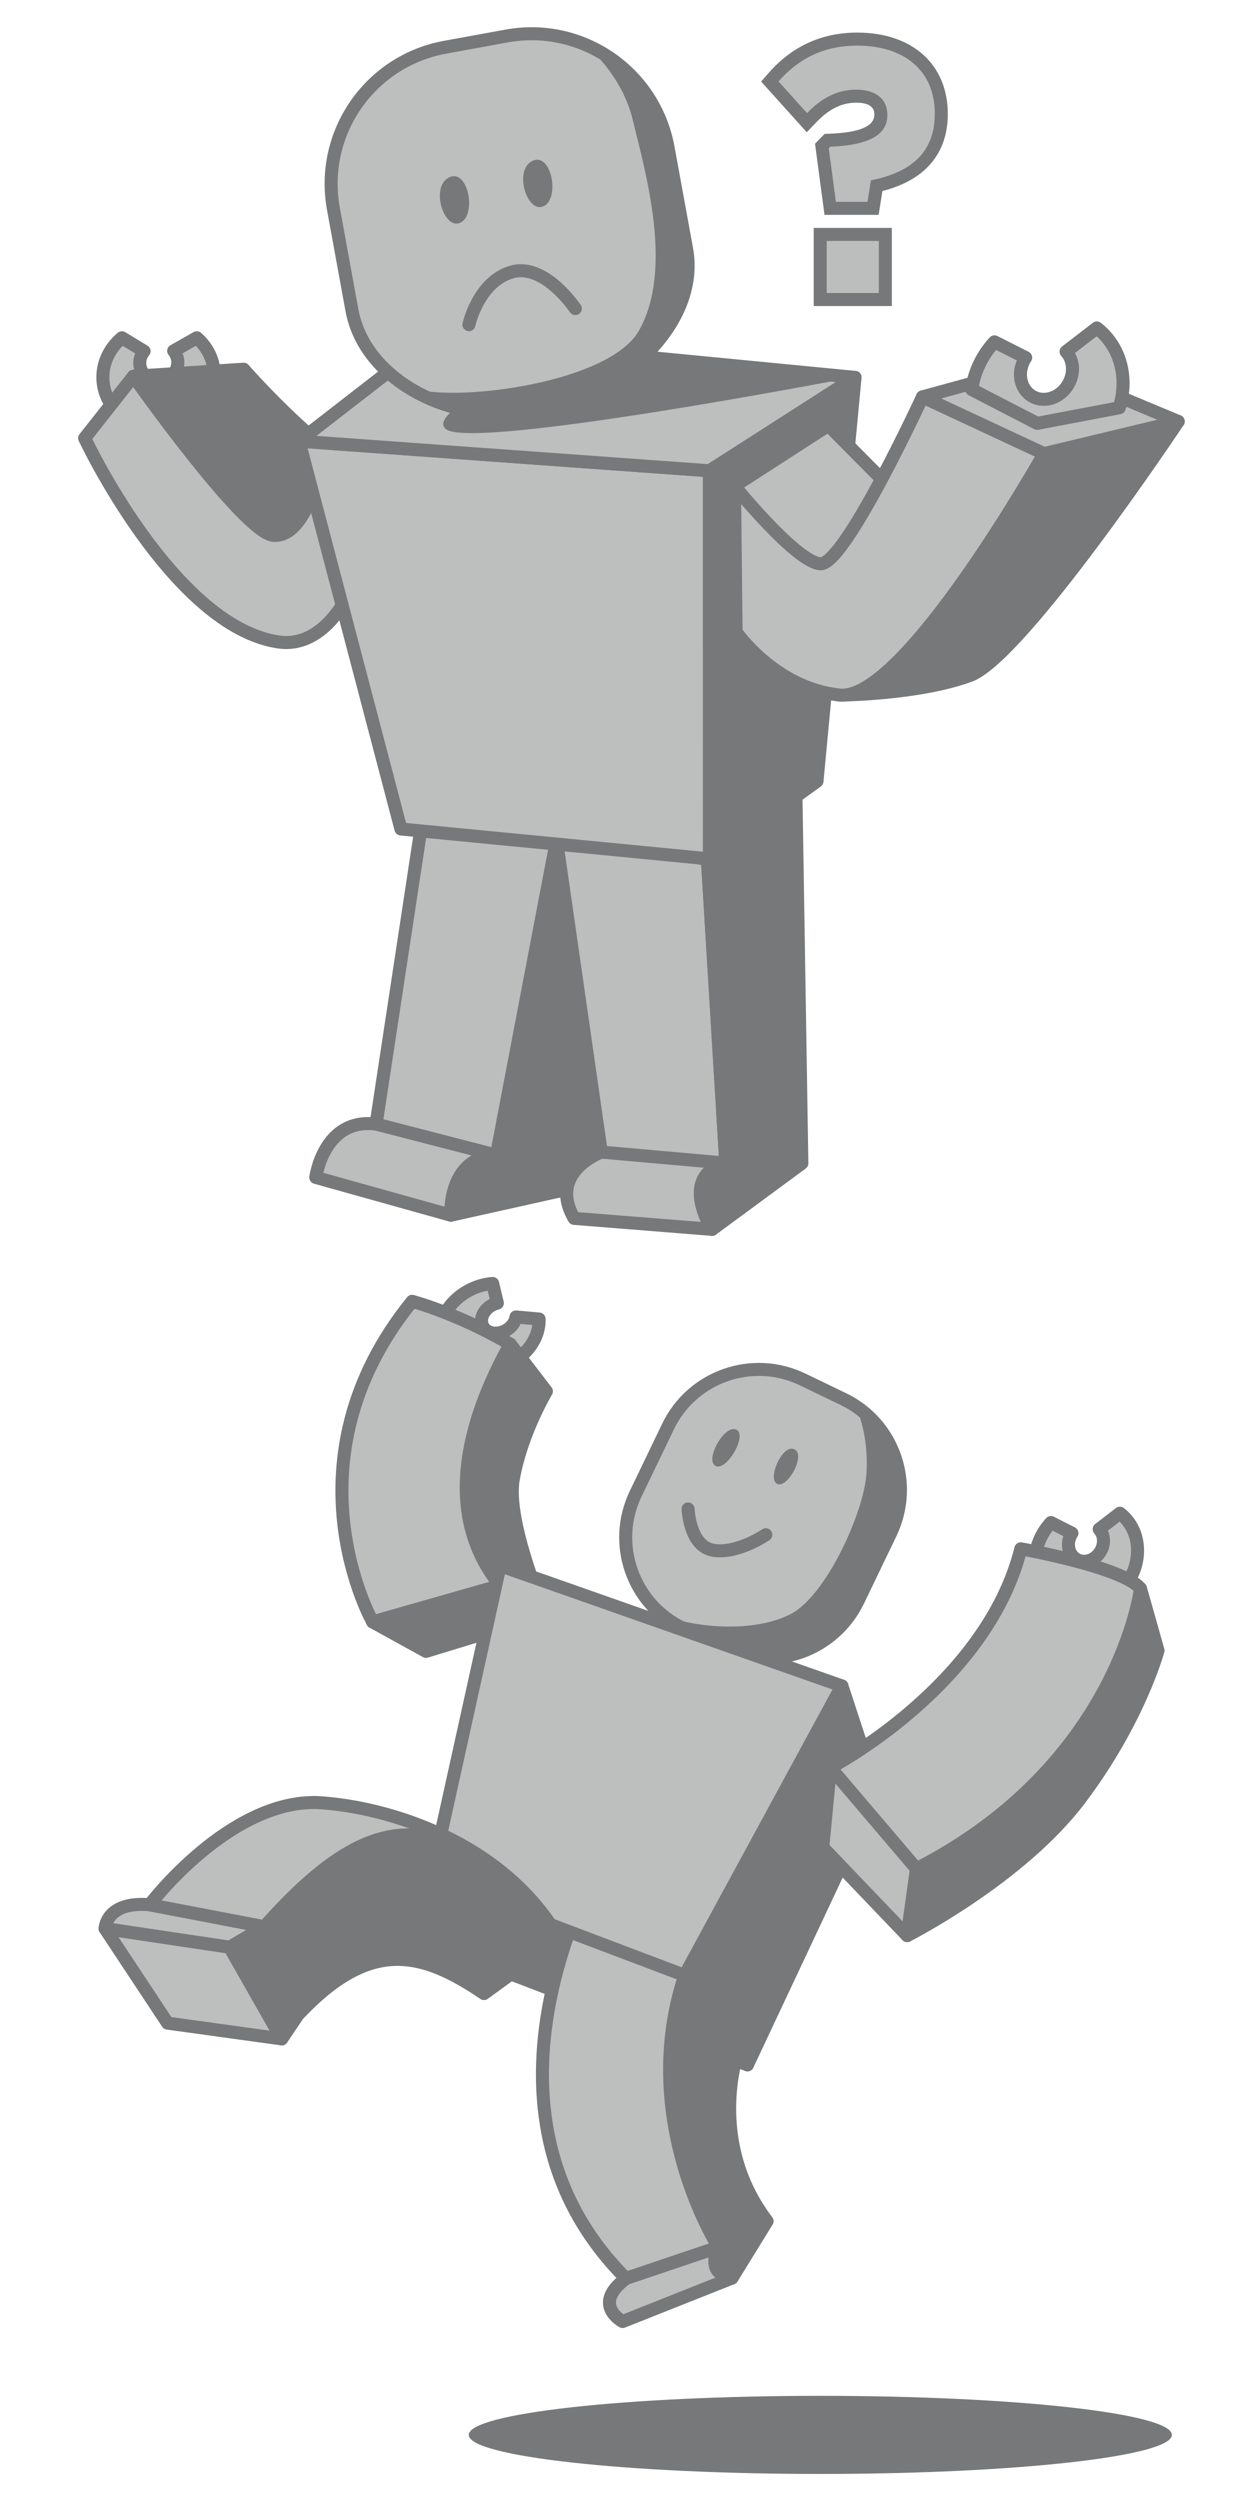 <svg width="96" height="192" viewBox="0 0 96 192" fill="none" xmlns="http://www.w3.org/2000/svg">
<path fill-rule="evenodd" clip-rule="evenodd" d="M24.25 90.427C24.25 90.427 24.854 85.817 28.884 86.329C32.915 86.842 38.133 88.719 38.133 88.719L34.626 93.33L24.25 90.427Z" fill="#BCBDBD"/>
<path fill-rule="evenodd" clip-rule="evenodd" d="M24.25 90.427C24.25 90.427 24.854 85.817 28.884 86.329C32.915 86.842 38.133 88.719 38.133 88.719L34.626 93.33L24.25 90.427Z" stroke="#767879" stroke-linejoin="round"/>
<path fill-rule="evenodd" clip-rule="evenodd" d="M32.605 61.826L28.883 86.329L38.132 88.719L43.035 63.021L32.605 61.826Z" fill="#BCBDBD"/>
<path fill-rule="evenodd" clip-rule="evenodd" d="M32.605 61.826L28.883 86.329L38.132 88.719L43.035 63.021L32.605 61.826Z" stroke="#767879" stroke-linejoin="round"/>
<path fill-rule="evenodd" clip-rule="evenodd" d="M49.864 63.021L45.354 90.938L34.626 93.329C34.626 93.329 34.353 88.89 38.133 88.719L43.035 63.021H49.864Z" fill="#767879"/>
<path fill-rule="evenodd" clip-rule="evenodd" d="M49.864 63.021L45.354 90.938L34.626 93.329C34.626 93.329 34.353 88.89 38.133 88.719L43.035 63.021H49.864Z" stroke="#767879" stroke-linejoin="round"/>
<path fill-rule="evenodd" clip-rule="evenodd" d="M46.178 88.481C46.178 88.481 42.031 90.009 44.096 93.571L54.691 94.416L58.449 87.119L46.178 88.481Z" fill="#BCBDBD"/>
<path fill-rule="evenodd" clip-rule="evenodd" d="M46.178 88.481C46.178 88.481 42.031 90.009 44.096 93.571L54.691 94.416L58.449 87.119L46.178 88.481Z" stroke="#767879" stroke-linejoin="round"/>
<path fill-rule="evenodd" clip-rule="evenodd" d="M42.534 63.12L46.178 88.481L55.741 89.326L54.33 66.037L42.534 63.12Z" fill="#BCBDBD"/>
<path fill-rule="evenodd" clip-rule="evenodd" d="M42.534 63.12L46.178 88.481L55.741 89.326L54.33 66.037L42.534 63.12Z" stroke="#767879" stroke-linejoin="round"/>
<path fill-rule="evenodd" clip-rule="evenodd" d="M61.111 59.947L61.583 89.341L54.691 94.416C54.691 94.416 52.06 90.345 55.742 89.326L54.331 66.038L61.111 59.947Z" fill="#767879"/>
<path fill-rule="evenodd" clip-rule="evenodd" d="M61.111 59.947L61.583 89.341L54.691 94.416C54.691 94.416 52.06 90.345 55.742 89.326L54.331 66.038L61.111 59.947Z" stroke="#767879" stroke-linejoin="round"/>
<path fill-rule="evenodd" clip-rule="evenodd" d="M63.759 16.003L63.122 11.213L63.551 10.776L63.749 10.768C67.649 10.616 67.649 9.293 67.649 8.858C67.649 7.571 66.47 7.386 65.768 7.386C64.508 7.386 63.42 7.91 62.344 9.033L61.971 9.422L59.123 6.258L59.416 5.924C61.138 3.959 63.239 3.003 65.84 3.003C69.82 3.003 72.292 5.19 72.292 8.711C72.292 11.666 70.622 13.518 67.327 14.266L67.052 16.003H63.759ZM62.993 23.003H67.993V18.003H62.993V23.003Z" fill="#BCBDBD"/>
<path fill-rule="evenodd" clip-rule="evenodd" d="M68.493 17.503H67.493H63.493H62.493V18.503V22.503V23.503H63.493H67.493H68.493V22.503V18.503V17.503ZM65.84 2.503C63.125 2.503 60.837 3.543 59.04 5.595L58.455 6.263L59.049 6.922L61.239 9.357L61.959 10.157L62.704 9.379C63.681 8.361 64.653 7.886 65.767 7.886C67.148 7.886 67.148 8.581 67.148 8.809C67.148 9.705 65.998 10.18 63.729 10.269L63.333 10.284L63.055 10.567L62.935 10.689L62.594 11.037L62.658 11.521L63.205 15.635L63.321 16.503H64.196H66.625H67.479L67.612 15.66L67.769 14.673C71.899 13.607 72.792 10.901 72.792 8.761C72.792 4.94 70.063 2.503 65.84 2.503ZM63.493 22.503H67.493V18.503H63.493V22.503ZM65.84 3.503C69.387 3.503 71.792 5.377 71.792 8.711V8.761C71.792 11.973 69.6 13.313 66.888 13.848L66.625 15.503H64.196L63.649 11.389L63.768 11.268C66.888 11.146 68.148 10.27 68.148 8.858V8.809C68.148 7.616 67.268 6.886 65.767 6.886C64.34 6.886 63.125 7.495 61.982 8.688L59.792 6.253C61.221 4.623 63.125 3.503 65.84 3.503Z" fill="#767879"/>
<path fill-rule="evenodd" clip-rule="evenodd" d="M64.498 53.381C64.498 53.381 70.49 53.344 74.483 51.88C78.477 50.416 90.486 32.368 90.486 32.368L80.18 34.838L64.498 53.381Z" fill="#767879"/>
<path fill-rule="evenodd" clip-rule="evenodd" d="M64.498 53.381C64.498 53.381 70.49 53.344 74.483 51.88C78.477 50.416 90.486 32.368 90.486 32.368L80.18 34.838L64.498 53.381Z" stroke="#767879" stroke-linejoin="round"/>
<path fill-rule="evenodd" clip-rule="evenodd" d="M13.338 26.949C13.539 27.194 13.662 27.503 13.656 27.845C13.642 28.631 12.976 29.269 12.169 29.271C11.361 29.273 10.719 28.637 10.734 27.851C10.739 27.519 10.866 27.217 11.067 26.974L9.362 25.939C8.487 26.673 7.923 27.728 7.901 28.904C7.861 31.115 9.741 32.903 12.102 32.897C14.462 32.892 16.408 31.096 16.449 28.885C16.471 27.717 15.952 26.67 15.114 25.94L13.338 26.949Z" fill="#BDBEBE"/>
<path fill-rule="evenodd" clip-rule="evenodd" d="M13.338 26.949C13.539 27.194 13.662 27.503 13.656 27.845C13.642 28.631 12.976 29.269 12.169 29.271C11.361 29.273 10.719 28.637 10.734 27.851C10.739 27.519 10.866 27.217 11.067 26.974L9.362 25.939C8.487 26.673 7.923 27.728 7.901 28.904C7.861 31.115 9.741 32.903 12.102 32.897C14.462 32.892 16.408 31.096 16.449 28.885C16.471 27.717 15.952 26.67 15.114 25.94L13.338 26.949Z" stroke="#767879" stroke-linejoin="round"/>
<path fill-rule="evenodd" clip-rule="evenodd" d="M10.246 28.899L18.712 28.355C18.712 28.355 25.811 36.495 30.227 37.461C34.642 38.427 23.604 43.67 23.604 43.67L12.773 38.979L10.246 28.899Z" fill="#767879"/>
<path fill-rule="evenodd" clip-rule="evenodd" d="M10.246 28.899L18.712 28.355C18.712 28.355 25.811 36.495 30.227 37.461C34.642 38.427 23.604 43.67 23.604 43.67L12.773 38.979L10.246 28.899Z" stroke="#767879" stroke-linejoin="round"/>
<path fill-rule="evenodd" clip-rule="evenodd" d="M24.852 34.797C24.852 34.797 23.756 41.363 20.98 41.11C18.718 40.905 10.246 28.899 10.246 28.899L6.5 33.653C6.5 33.653 13.264 48.055 21.352 49.299C25.729 49.973 28.404 43.438 28.049 39.848C27.75 36.802 24.852 34.797 24.852 34.797Z" fill="#BDBEBE"/>
<path fill-rule="evenodd" clip-rule="evenodd" d="M24.852 34.797C24.852 34.797 23.756 41.363 20.98 41.11C18.718 40.905 10.246 28.899 10.246 28.899L6.5 33.653C6.5 33.653 13.264 48.055 21.352 49.299C25.729 49.973 28.404 43.438 28.049 39.848C27.75 36.802 24.852 34.797 24.852 34.797Z" stroke="#767879" stroke-linejoin="round"/>
<path fill-rule="evenodd" clip-rule="evenodd" d="M54.485 65.963L30.79 63.667L22.964 33.88L54.483 36.155L54.485 65.963Z" fill="#BDBEBE"/>
<path fill-rule="evenodd" clip-rule="evenodd" d="M54.485 65.963L30.79 63.667L22.964 33.88L54.483 36.155L54.485 65.963Z" stroke="#767879" stroke-linejoin="round"/>
<path fill-rule="evenodd" clip-rule="evenodd" d="M65.668 28.983L54.483 36.154L54.485 65.962L62.744 59.999L65.668 28.983Z" fill="#767879"/>
<path fill-rule="evenodd" clip-rule="evenodd" d="M65.668 28.983L54.483 36.154L54.485 65.962L62.744 59.999L65.668 28.983Z" stroke="#767879" stroke-linejoin="round"/>
<path fill-rule="evenodd" clip-rule="evenodd" d="M63.619 32.667L56.409 37.326C56.409 37.326 60.047 47.477 62.998 47.477C65.948 47.477 70.452 39.557 70.452 39.557L63.619 32.667Z" fill="#BDBEBE"/>
<path fill-rule="evenodd" clip-rule="evenodd" d="M63.619 32.667L56.409 37.326C56.409 37.326 60.047 47.477 62.998 47.477C65.948 47.477 70.452 39.557 70.452 39.557L63.619 32.667Z" stroke="#767879" stroke-linejoin="round"/>
<path fill-rule="evenodd" clip-rule="evenodd" d="M56.409 37.326C56.409 37.326 61.138 43.176 63.005 43.3C64.872 43.425 70.846 30.481 70.846 30.481L80.18 34.837C80.18 34.837 69.476 53.879 64.498 53.381C59.52 52.883 56.533 48.527 56.533 48.527L56.409 37.326Z" fill="#BDBEBE"/>
<path fill-rule="evenodd" clip-rule="evenodd" d="M56.409 37.326C56.409 37.326 61.138 43.176 63.005 43.3C64.872 43.425 70.846 30.481 70.846 30.481L80.18 34.837C80.18 34.837 69.476 53.879 64.498 53.381C59.52 52.883 56.533 48.527 56.533 48.527L56.409 37.326Z" stroke="#767879" stroke-linejoin="round"/>
<path fill-rule="evenodd" clip-rule="evenodd" d="M22.965 33.88L33.319 25.852L65.668 28.984L54.484 36.155L22.965 33.88Z" fill="#BDBEBE"/>
<path fill-rule="evenodd" clip-rule="evenodd" d="M22.965 33.88L33.319 25.852L65.668 28.984L54.484 36.155L22.965 33.88Z" stroke="#767879" stroke-linejoin="round"/>
<path fill-rule="evenodd" clip-rule="evenodd" d="M45.54 26.36C45.54 26.36 32.396 31.218 34.214 32.934C36.031 34.651 64.921 29.086 64.921 29.086L45.54 26.36Z" fill="#767879"/>
<path fill-rule="evenodd" clip-rule="evenodd" d="M44.156 30.56L39.431 31.423C35.441 32.518 28.085 29.603 27.026 23.81L25.606 16.034C24.548 10.241 28.385 4.687 34.178 3.629L38.903 2.766C44.696 1.707 50.251 5.546 51.309 11.339L52.729 19.114C53.788 24.908 47.443 29.851 44.156 30.56Z" fill="#BDBEBE"/>
<path fill-rule="evenodd" clip-rule="evenodd" d="M44.156 30.56L39.431 31.423C35.441 32.518 28.085 29.603 27.026 23.81L25.606 16.034C24.548 10.241 28.385 4.687 34.178 3.629L38.903 2.766C44.696 1.707 50.251 5.546 51.309 11.339L52.729 19.114C53.788 24.908 47.443 29.851 44.156 30.56Z" stroke="#767879" stroke-linejoin="round"/>
<path fill-rule="evenodd" clip-rule="evenodd" d="M40.749 12.439C42.287 11.425 43.049 15.147 41.791 15.816C40.533 16.484 39.488 13.271 40.749 12.439Z" fill="#767879"/>
<path fill-rule="evenodd" clip-rule="evenodd" d="M34.354 13.705C35.891 12.691 36.653 16.413 35.396 17.082C34.138 17.75 33.092 14.537 34.354 13.705Z" fill="#767879"/>
<path d="M44.184 23.698C44.184 23.698 41.813 20.141 39.279 20.896C36.726 21.656 36.013 24.935 36.013 24.935" stroke="#767879" stroke-linecap="round"/>
<path fill-rule="evenodd" clip-rule="evenodd" d="M70.846 30.481L76.701 28.872L79.785 31.323L84.646 29.927L90.487 32.367L80.18 34.837L70.846 30.481Z" fill="#BDBEBE"/>
<path fill-rule="evenodd" clip-rule="evenodd" d="M70.846 30.481L76.701 28.872L79.785 31.323L84.646 29.927L90.487 32.367L80.18 34.837L70.846 30.481Z" stroke="#767879" stroke-linejoin="round"/>
<path fill-rule="evenodd" clip-rule="evenodd" d="M84.237 25.186L81.873 27.005C82.165 27.33 82.352 27.763 82.366 28.269C82.396 29.432 81.527 30.498 80.424 30.651C79.321 30.804 78.401 29.985 78.371 28.822C78.358 28.331 78.513 27.861 78.772 27.465L76.376 26.253C75.446 27.262 74.816 28.544 74.631 29.917L79.655 32.515L85.959 31.317C86.161 30.665 86.268 29.982 86.25 29.285C86.205 27.556 85.429 26.107 84.237 25.186Z" fill="#BDBEBE"/>
<path fill-rule="evenodd" clip-rule="evenodd" d="M84.237 25.186L81.873 27.005C82.165 27.33 82.352 27.763 82.366 28.269C82.396 29.432 81.527 30.498 80.424 30.651C79.321 30.804 78.401 29.985 78.371 28.822C78.358 28.331 78.513 27.861 78.772 27.465L76.376 26.253C75.446 27.262 74.816 28.544 74.631 29.917L79.655 32.515L85.959 31.317C86.161 30.665 86.268 29.982 86.25 29.285C86.205 27.556 85.429 26.107 84.237 25.186Z" stroke="#767879" stroke-linejoin="round"/>
<path fill-rule="evenodd" clip-rule="evenodd" d="M44.256 2.853C44.256 2.853 47.624 5.182 48.595 9.202C49.566 13.223 51.745 20.669 49.074 25.39C46.821 29.371 35.382 30.85 31.915 29.879C31.915 29.879 33.747 32.477 41.482 30.85C48.204 29.436 52.332 26.43 52.471 20.606C52.61 14.783 51.465 9.359 48.83 6.171C46.196 2.982 44.256 2.853 44.256 2.853Z" fill="#767879"/>
<path fill-rule="evenodd" clip-rule="evenodd" d="M37.338 150.871L33.09 144.331L52.588 151.712L57.404 158.582L37.338 150.871Z" fill="#767879"/>
<path fill-rule="evenodd" clip-rule="evenodd" d="M37.338 150.871L33.09 144.331L52.588 151.712L57.404 158.582L37.338 150.871Z" stroke="#767879" stroke-linejoin="round"/>
<path fill-rule="evenodd" clip-rule="evenodd" d="M90 187C90 188.657 77.912 190 63 190C48.089 190 36 188.657 36 187C36 185.343 48.089 184 63 184C77.912 184 90 185.343 90 187Z" fill="#767879"/>
<path fill-rule="evenodd" clip-rule="evenodd" d="M39.624 101.142C39.585 101.404 39.454 101.672 39.221 101.901C38.685 102.428 37.843 102.545 37.34 102.163C36.838 101.782 36.865 101.045 37.402 100.518C37.629 100.296 37.91 100.151 38.198 100.081L37.835 98.57C36.799 98.652 35.74 99.101 34.937 99.889C33.429 101.37 33.396 103.476 34.865 104.593C36.334 105.71 38.748 105.414 40.257 103.933C41.054 103.15 41.435 102.194 41.404 101.301L39.624 101.142Z" fill="#BDBEBE"/>
<path fill-rule="evenodd" clip-rule="evenodd" d="M39.624 101.142C39.585 101.404 39.454 101.672 39.221 101.901C38.685 102.428 37.843 102.545 37.34 102.163C36.838 101.782 36.865 101.045 37.402 100.518C37.629 100.296 37.91 100.151 38.198 100.081L37.835 98.57C36.799 98.652 35.74 99.101 34.937 99.889C33.429 101.37 33.396 103.476 34.865 104.593C36.334 105.71 38.748 105.414 40.257 103.933C41.054 103.15 41.435 102.194 41.404 101.301L39.624 101.142Z" stroke="#767879" stroke-linejoin="round"/>
<path fill-rule="evenodd" clip-rule="evenodd" d="M41.964 106.853L39.188 103.229L34.091 107.379L34.075 122.895L41.904 124.017C41.904 124.017 38.845 116.93 39.414 113.638C40.031 110.075 41.964 106.853 41.964 106.853Z" fill="#767879"/>
<path fill-rule="evenodd" clip-rule="evenodd" d="M41.964 106.853L39.188 103.229L34.091 107.379L34.075 122.895L41.904 124.017C41.904 124.017 38.845 116.93 39.414 113.638C40.031 110.075 41.964 106.853 41.964 106.853Z" stroke="#767879" stroke-linejoin="round"/>
<path fill-rule="evenodd" clip-rule="evenodd" d="M31.653 99.941C31.653 99.941 35.085 100.841 39.187 103.23C36.936 107.261 33.274 115.463 38.42 121.772L28.621 124.566C28.621 124.566 21.655 112.258 31.653 99.941Z" fill="#BDBEBE"/>
<path fill-rule="evenodd" clip-rule="evenodd" d="M31.653 99.941C31.653 99.941 35.085 100.841 39.187 103.23C36.936 107.261 33.274 115.463 38.42 121.772L28.621 124.566C28.621 124.566 21.655 112.258 31.653 99.941Z" stroke="#767879" stroke-linejoin="round"/>
<path fill-rule="evenodd" clip-rule="evenodd" d="M32.718 126.826L28.621 124.566L38.42 121.771L41.905 124.016L32.718 126.826Z" fill="#767879"/>
<path fill-rule="evenodd" clip-rule="evenodd" d="M32.718 126.826L28.621 124.566L38.42 121.771L41.905 124.016L32.718 126.826Z" stroke="#767879" stroke-linejoin="round"/>
<path fill-rule="evenodd" clip-rule="evenodd" d="M55.575 126.556L52.435 125.045C48.587 123.192 46.968 118.57 48.82 114.72L51.307 109.554C53.16 105.704 57.783 104.086 61.632 105.938L64.771 107.45C68.621 109.302 70.239 113.925 68.387 117.774L65.9 122.941C64.047 126.79 59.425 128.409 55.575 126.556Z" fill="#BDBEBE"/>
<path fill-rule="evenodd" clip-rule="evenodd" d="M55.575 126.556L52.435 125.045C48.587 123.192 46.968 118.57 48.82 114.72L51.307 109.554C53.16 105.704 57.783 104.086 61.632 105.938L64.771 107.45C68.621 109.302 70.239 113.925 68.387 117.774L65.9 122.941C64.047 126.79 59.425 128.409 55.575 126.556Z" stroke="#767879" stroke-linejoin="round"/>
<path fill-rule="evenodd" clip-rule="evenodd" d="M84.416 117.439C84.612 117.657 84.739 117.949 84.748 118.29C84.769 119.074 84.183 119.792 83.439 119.895C82.696 119.998 82.077 119.446 82.057 118.663C82.048 118.332 82.152 118.015 82.326 117.749L80.712 116.932C79.937 117.772 79.463 118.893 79.494 120.065C79.552 122.269 81.36 123.811 83.534 123.51C85.707 123.209 87.423 121.178 87.364 118.975C87.334 117.81 86.812 116.834 86.008 116.213L84.416 117.439Z" fill="#BDBEBE"/>
<path fill-rule="evenodd" clip-rule="evenodd" d="M84.416 117.439C84.612 117.657 84.739 117.949 84.748 118.29C84.769 119.074 84.183 119.792 83.439 119.895C82.696 119.998 82.077 119.446 82.057 118.663C82.048 118.332 82.152 118.015 82.326 117.749L80.712 116.932C79.937 117.772 79.463 118.893 79.494 120.065C79.552 122.269 81.36 123.811 83.534 123.51C85.707 123.209 87.423 121.178 87.364 118.975C87.334 117.81 86.812 116.834 86.008 116.213L84.416 117.439Z" stroke="#767879" stroke-linejoin="round"/>
<path fill-rule="evenodd" clip-rule="evenodd" d="M88.936 126.759L87.591 122.003L70.386 143.523L69.673 148.656C69.673 148.656 78.344 144.251 82.921 138.189C87.499 132.127 88.936 126.759 88.936 126.759Z" fill="#767879"/>
<path fill-rule="evenodd" clip-rule="evenodd" d="M88.936 126.759L87.591 122.003L70.386 143.523L69.673 148.656C69.673 148.656 78.344 144.251 82.921 138.189C87.499 132.127 88.936 126.759 88.936 126.759Z" stroke="#767879" stroke-linejoin="round"/>
<path fill-rule="evenodd" clip-rule="evenodd" d="M56.641 157.708C56.641 157.708 54.272 164.49 58.912 170.586L56.215 174.957L50.592 173.884L46.912 158.642L52.256 145.73L56.641 157.708Z" fill="#767879"/>
<path fill-rule="evenodd" clip-rule="evenodd" d="M56.641 157.708C56.641 157.708 54.272 164.49 58.912 170.586L56.215 174.957L50.592 173.884L46.912 158.642L52.256 145.73L56.641 157.708Z" stroke="#767879" stroke-linejoin="round"/>
<path fill-rule="evenodd" clip-rule="evenodd" d="M46.813 141.69C46.813 141.69 34.416 161.32 48.077 174.985L55.185 172.584C55.185 172.584 48.9 162.806 52.587 151.712L46.813 141.69Z" fill="#BDBEBE"/>
<path fill-rule="evenodd" clip-rule="evenodd" d="M46.813 141.69C46.813 141.69 34.416 161.32 48.077 174.985L55.185 172.584C55.185 172.584 48.9 162.806 52.587 151.712L46.813 141.69Z" stroke="#767879" stroke-linejoin="round"/>
<path fill-rule="evenodd" clip-rule="evenodd" d="M47.819 178.293C47.819 178.293 45.38 177.001 48.077 174.985L55.185 172.584C55.185 172.584 54.717 173.452 54.978 174.147C55.239 174.843 56.215 174.957 56.215 174.957L47.819 178.293Z" fill="#BDBEBE"/>
<path fill-rule="evenodd" clip-rule="evenodd" d="M47.819 178.293C47.819 178.293 45.38 177.001 48.077 174.985L55.185 172.584C55.185 172.584 54.717 173.452 54.978 174.147C55.239 174.843 56.215 174.957 56.215 174.957L47.819 178.293Z" stroke="#767879" stroke-linejoin="round"/>
<path fill-rule="evenodd" clip-rule="evenodd" d="M52.588 151.712L33.09 144.332L38.409 120.244L64.66 129.479L52.588 151.712Z" fill="#BDBEBE"/>
<path fill-rule="evenodd" clip-rule="evenodd" d="M52.588 151.712L33.09 144.332L38.409 120.244L64.66 129.479L52.588 151.712Z" stroke="#767879" stroke-linejoin="round"/>
<path fill-rule="evenodd" clip-rule="evenodd" d="M67.296 137.536L64.66 129.479L52.588 151.712L57.404 158.583L67.296 137.536Z" fill="#767879"/>
<path fill-rule="evenodd" clip-rule="evenodd" d="M67.296 137.536L64.66 129.479L52.588 151.712L57.404 158.583L67.296 137.536Z" stroke="#767879" stroke-linejoin="round"/>
<path fill-rule="evenodd" clip-rule="evenodd" d="M63.773 135.758C63.773 135.758 75.757 129.512 78.399 118.948C78.399 118.948 86.255 120.35 87.59 122.002C87.59 122.002 85.944 135.545 70.385 143.523L63.773 135.758Z" fill="#BDBEBE"/>
<path fill-rule="evenodd" clip-rule="evenodd" d="M63.773 135.758C63.773 135.758 75.757 129.512 78.399 118.948C78.399 118.948 86.255 120.35 87.59 122.002C87.59 122.002 85.944 135.545 70.385 143.523L63.773 135.758Z" stroke="#767879" stroke-linejoin="round"/>
<path fill-rule="evenodd" clip-rule="evenodd" d="M63.188 141.876L63.773 135.758L70.385 143.523L69.672 148.656L63.188 141.876Z" fill="#BDBEBE"/>
<path fill-rule="evenodd" clip-rule="evenodd" d="M63.188 141.876L63.773 135.758L70.385 143.523L69.672 148.656L63.188 141.876Z" stroke="#767879" stroke-linejoin="round"/>
<path fill-rule="evenodd" clip-rule="evenodd" d="M56.521 109.784C57.457 110.139 55.836 112.993 54.969 112.59C54.102 112.186 55.585 109.428 56.521 109.784Z" fill="#767879"/>
<path fill-rule="evenodd" clip-rule="evenodd" d="M60.901 111.269C62.005 111.519 60.549 114.284 59.722 113.979C58.895 113.674 59.996 111.063 60.901 111.269Z" fill="#767879"/>
<path d="M52.845 115.887C52.845 115.887 52.946 118.778 54.801 119.065C56.658 119.353 58.815 117.867 58.815 117.867" stroke="#767879" stroke-linecap="round"/>
<path fill-rule="evenodd" clip-rule="evenodd" d="M65.772 108.17C65.772 108.17 66.722 110.072 66.549 113.098C66.376 116.123 63.438 122.607 60.671 123.99C57.905 125.374 53.668 125.028 51.248 124.163C48.828 123.299 58.856 127.448 58.856 127.448C58.856 127.448 63.091 127.967 65.945 122.78C68.797 117.593 69.921 115.086 68.884 112.233C67.846 109.38 65.772 108.17 65.772 108.17Z" fill="#767879"/>
<path fill-rule="evenodd" clip-rule="evenodd" d="M38.331 144.387L32.663 141.183L24.161 140.383L19.961 147.824L17.633 149.548L21.638 156.588L22.888 154.731C28.32 148.953 32.227 149.738 37.172 153.106L43.289 148.643L38.331 144.387Z" fill="#767879"/>
<path fill-rule="evenodd" clip-rule="evenodd" d="M38.331 144.387L32.663 141.183L24.161 140.383L19.961 147.824L17.633 149.548L21.638 156.588L22.888 154.731C28.32 148.953 32.227 149.738 37.172 153.106L43.289 148.643L38.331 144.387Z" stroke="#767879" stroke-linejoin="round"/>
<path fill-rule="evenodd" clip-rule="evenodd" d="M8.07 148.121C8.07 148.121 8.112 146.001 11.494 146.283L20.309 147.974L17.633 149.548L8.07 148.121Z" fill="#BDBEBE"/>
<path fill-rule="evenodd" clip-rule="evenodd" d="M8.07 148.121C8.07 148.121 8.112 146.001 11.494 146.283L20.309 147.974L17.633 149.548L8.07 148.121Z" stroke="#767879" stroke-linejoin="round"/>
<path fill-rule="evenodd" clip-rule="evenodd" d="M11.494 146.283C11.494 146.283 17.584 138.227 24.39 138.436C29.829 138.747 38.609 141.467 42.894 148.789C34.67 139.175 29.318 137.77 20.309 147.973L11.494 146.283Z" fill="#BDBEBE"/>
<path fill-rule="evenodd" clip-rule="evenodd" d="M11.494 146.283C11.494 146.283 17.584 138.227 24.39 138.436C29.829 138.747 38.609 141.467 42.894 148.789C34.67 139.175 29.318 137.77 20.309 147.973L11.494 146.283Z" stroke="#767879" stroke-linejoin="round"/>
<path fill-rule="evenodd" clip-rule="evenodd" d="M21.638 156.588L12.87 155.377L8.071 148.121L17.633 149.548L21.638 156.588Z" fill="#BDBEBE"/>
<path fill-rule="evenodd" clip-rule="evenodd" d="M21.638 156.588L12.87 155.377L8.071 148.121L17.633 149.548L21.638 156.588Z" stroke="#767879" stroke-linejoin="round"/>
</svg>
